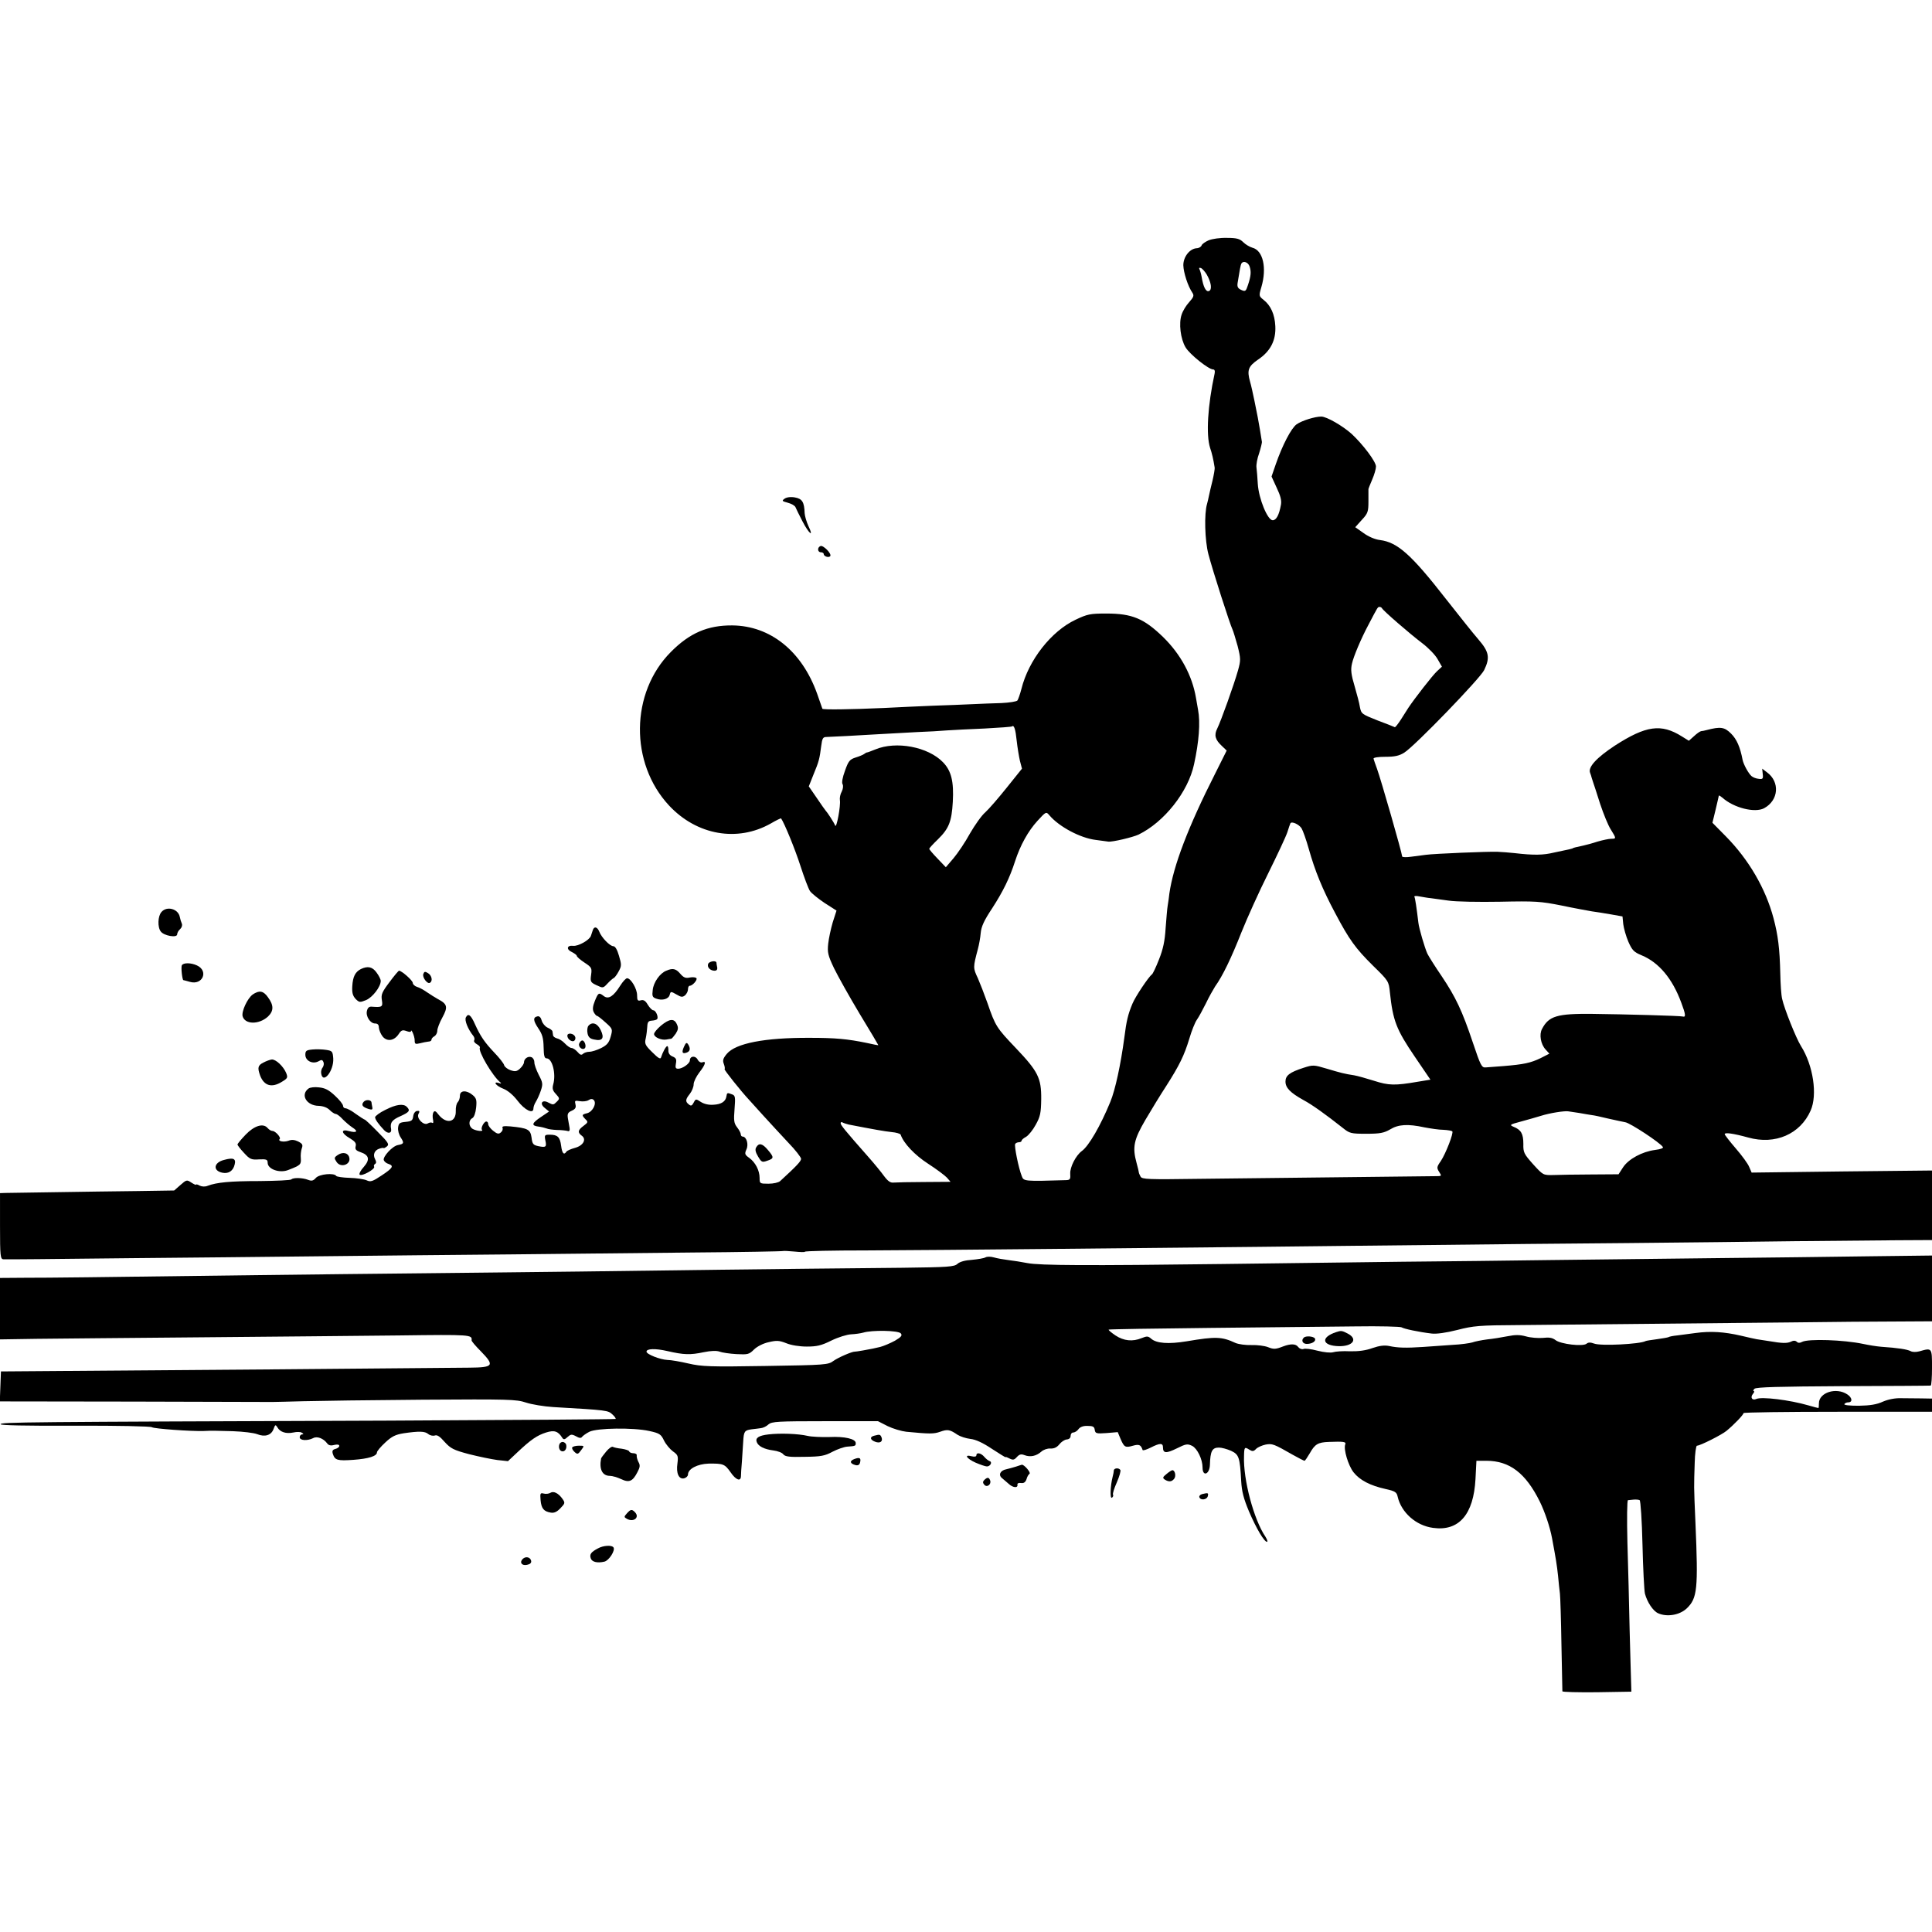 <?xml version="1.0" standalone="no"?>
<!DOCTYPE svg PUBLIC "-//W3C//DTD SVG 20010904//EN"
 "http://www.w3.org/TR/2001/REC-SVG-20010904/DTD/svg10.dtd">
<svg version="1.0" xmlns="http://www.w3.org/2000/svg"
 width="1025pt" height="1025pt" viewBox="0 0 1025 1025"
 preserveAspectRatio="xMidYMid meet">
<g transform="translate(0,1025) scale(0.1,-0.1)"
fill="#000000" stroke="none">
<path d="M6412 8975 c-18 -8 -35 -20 -37 -27 -3 -8 -15 -15 -27 -15 -37 -3
-70 -46 -70 -90 1 -39 24 -111 48 -146 10 -15 7 -23 -17 -50 -16 -17 -34 -47
-40 -66 -16 -46 -6 -129 21 -174 22 -37 122 -117 146 -117 8 0 11 -8 8 -22
-37 -170 -46 -325 -24 -394 10 -29 17 -59 24 -103 2 -8 -4 -39 -11 -70 -8 -31
-16 -67 -19 -81 -3 -14 -7 -33 -10 -43 -16 -52 -12 -195 7 -267 22 -85 116
-377 128 -400 4 -8 16 -48 27 -87 17 -68 17 -76 2 -130 -21 -75 -91 -270 -110
-308 -18 -35 -11 -60 25 -93 l25 -24 -61 -122 c-144 -284 -222 -490 -243 -636
-2 -19 -6 -48 -9 -65 -3 -16 -7 -70 -11 -120 -4 -66 -13 -110 -35 -165 -16
-41 -33 -77 -38 -80 -17 -12 -88 -118 -103 -155 -23 -55 -32 -91 -43 -180 -19
-142 -48 -277 -74 -340 -52 -127 -115 -236 -152 -262 -31 -23 -63 -85 -61
-120 2 -28 -1 -33 -20 -34 -225 -7 -227 -6 -237 21 -17 42 -41 161 -35 171 3
5 12 9 20 9 8 0 14 4 14 8 0 5 11 14 24 21 13 8 36 36 51 64 24 43 28 62 29
136 1 112 -17 147 -135 271 -102 107 -108 116 -150 238 -17 48 -40 107 -51
132 -26 55 -26 57 0 155 6 22 13 60 15 85 3 34 18 67 60 130 59 91 94 163 122
250 28 86 69 160 119 215 46 50 46 50 64 29 51 -60 163 -120 245 -130 29 -4
59 -8 67 -9 21 -3 130 23 160 37 136 66 264 227 295 374 26 119 34 221 21 289
-3 17 -8 45 -11 63 -20 118 -81 231 -174 322 -102 99 -165 125 -301 125 -86 0
-101 -3 -164 -33 -129 -61 -249 -214 -287 -367 -7 -27 -17 -55 -21 -61 -4 -6
-43 -12 -86 -14 -42 -1 -113 -4 -157 -6 -44 -2 -136 -6 -205 -8 -69 -3 -186
-8 -260 -12 -179 -8 -325 -10 -327 -4 -1 3 -14 39 -28 80 -81 226 -248 360
-450 362 -130 1 -226 -40 -326 -141 -215 -216 -219 -590 -9 -815 147 -157 362
-195 539 -95 29 17 54 29 55 27 18 -26 74 -163 102 -250 20 -62 43 -123 51
-135 8 -12 43 -40 77 -63 l64 -41 -20 -62 c-10 -34 -21 -85 -24 -113 -5 -46
-2 -62 31 -131 21 -43 82 -152 136 -242 55 -90 99 -165 99 -166 0 -1 -28 4
-62 12 -102 21 -166 27 -303 27 -239 1 -392 -29 -439 -85 -20 -24 -23 -35 -16
-53 5 -13 7 -26 4 -28 -3 -4 87 -117 131 -164 5 -6 39 -43 75 -83 36 -39 95
-104 132 -143 38 -39 68 -78 68 -86 0 -13 -25 -39 -111 -118 -9 -8 -36 -14
-62 -14 -46 0 -47 1 -47 30 0 40 -22 83 -55 107 -24 17 -25 22 -15 45 13 27 0
68 -20 68 -6 0 -10 6 -10 13 0 6 -9 23 -20 37 -16 21 -18 35 -13 96 5 63 4 72
-13 78 -26 10 -27 9 -30 -10 -4 -28 -27 -43 -69 -45 -25 -2 -50 4 -67 15 -26
17 -27 17 -38 -4 -9 -17 -14 -19 -26 -9 -19 15 -18 26 6 56 11 14 20 37 20 50
0 14 14 42 30 63 32 41 39 63 16 54 -8 -3 -19 3 -25 15 -12 22 -41 19 -41 -5
0 -16 -39 -44 -62 -44 -14 0 -16 6 -12 28 4 22 1 29 -18 37 -15 6 -23 18 -22
33 0 12 -2 22 -6 22 -7 0 -25 -34 -33 -60 -3 -11 -15 -4 -46 27 -39 38 -42 46
-35 75 4 18 7 46 8 62 1 23 6 30 23 31 13 1 26 4 29 8 9 9 -6 47 -20 47 -6 0
-19 13 -29 29 -12 21 -22 28 -37 24 -17 -5 -20 0 -20 27 0 34 -33 90 -53 90
-7 0 -23 -18 -37 -40 -35 -56 -62 -73 -86 -55 -27 21 -30 19 -48 -25 -12 -30
-13 -46 -6 -60 6 -11 14 -20 18 -20 4 0 24 -16 45 -35 37 -33 38 -35 27 -74
-9 -33 -19 -45 -50 -61 -22 -11 -50 -20 -63 -20 -12 0 -28 -5 -34 -11 -8 -8
-16 -6 -29 10 -10 11 -24 21 -32 21 -7 0 -23 11 -35 24 -12 13 -31 25 -42 27
-11 3 -21 10 -21 17 -1 6 -2 16 -3 20 0 5 -12 14 -26 20 -13 6 -27 23 -31 37
-4 16 -12 25 -22 23 -25 -5 -24 -22 4 -64 21 -31 27 -51 28 -99 1 -46 4 -60
16 -60 30 0 51 -82 35 -138 -6 -22 -3 -33 14 -51 20 -22 21 -25 6 -40 -19 -19
-20 -19 -47 -5 -32 17 -47 -6 -18 -29 l23 -19 -43 -29 c-49 -33 -53 -46 -13
-51 16 -2 35 -7 43 -10 8 -4 33 -7 55 -8 22 0 47 -3 55 -5 10 -4 14 1 12 15
-2 11 -6 34 -9 51 -4 25 0 32 20 41 20 9 24 17 20 34 -5 20 -3 21 22 17 16 -3
37 -1 47 5 12 8 21 8 28 1 17 -17 -5 -62 -35 -70 -29 -7 -30 -10 -9 -32 15
-14 14 -17 -10 -35 -30 -22 -33 -35 -10 -52 27 -19 9 -53 -36 -65 -22 -6 -42
-15 -45 -20 -13 -20 -23 -9 -28 31 -6 47 -19 59 -61 59 -26 0 -28 -2 -23 -29
8 -36 4 -40 -36 -32 -28 6 -33 11 -37 46 -6 43 -20 50 -112 59 -35 3 -46 1
-42 -8 3 -7 -1 -18 -9 -24 -11 -10 -20 -8 -41 9 -14 11 -26 27 -26 35 0 8 -4
14 -10 14 -12 0 -31 -35 -23 -44 10 -10 -27 -7 -48 4 -23 13 -25 46 -3 58 9 5
17 27 20 56 4 40 1 50 -18 66 -33 28 -68 26 -68 -3 0 -13 -5 -28 -12 -35 -6
-6 -11 -27 -10 -46 2 -61 -50 -72 -92 -19 -14 19 -21 22 -27 11 -4 -7 -5 -24
-2 -37 3 -14 2 -22 -4 -18 -5 3 -15 2 -23 -3 -22 -14 -62 27 -50 50 8 14 6 18
-8 16 -10 -2 -18 -13 -20 -29 -3 -22 -9 -26 -40 -29 -32 -3 -37 -7 -40 -30 -2
-15 4 -38 14 -53 19 -29 17 -34 -15 -40 -29 -5 -81 -62 -75 -80 3 -8 14 -17
25 -20 30 -10 23 -22 -36 -61 -48 -32 -59 -36 -80 -26 -13 6 -54 12 -90 13
-36 1 -68 6 -71 10 -11 18 -90 10 -108 -10 -14 -16 -23 -18 -43 -10 -29 11
-77 12 -87 2 -4 -5 -80 -8 -169 -9 -157 0 -227 -7 -275 -25 -14 -6 -31 -5 -43
1 -10 6 -19 8 -19 5 0 -3 -11 2 -25 11 -24 16 -26 15 -58 -13 l-33 -29 -194
-3 c-107 -1 -303 -4 -435 -6 -132 -2 -252 -4 -267 -4 l-28 -1 0 -175 c0 -160
2 -175 18 -176 36 -1 231 1 687 6 259 2 706 7 995 10 289 3 743 8 1010 10 267
3 700 7 964 10 263 2 480 6 482 8 2 1 28 0 59 -3 30 -3 55 -4 55 -1 0 4 147 7
328 7 180 1 624 4 987 8 363 4 856 9 1095 11 239 3 656 7 925 10 270 3 731 8
1025 10 294 3 695 7 890 10 195 2 439 4 543 5 l187 1 0 185 0 184 -479 -5
-478 -6 -13 30 c-6 16 -38 60 -71 98 -32 37 -59 72 -59 76 0 10 45 4 125 -18
143 -40 276 18 331 143 37 83 14 239 -51 342 -26 41 -89 199 -100 250 -5 19
-9 80 -10 135 -3 132 -12 204 -36 294 -42 158 -132 311 -252 433 l-72 73 17
70 c9 39 17 72 17 74 1 2 9 -3 19 -11 60 -54 172 -82 221 -56 78 42 85 140 15
191 l-25 19 3 -29 c3 -24 0 -28 -21 -25 -14 1 -31 8 -38 14 -16 13 -43 62 -48
87 -13 68 -31 109 -61 139 -35 35 -56 38 -129 19 -11 -3 -25 -6 -30 -6 -6 -1
-22 -12 -37 -26 l-28 -25 -37 23 c-110 69 -190 58 -356 -49 -97 -64 -143 -114
-131 -144 3 -8 7 -19 8 -25 2 -5 5 -17 8 -25 3 -8 20 -60 37 -114 18 -54 43
-116 57 -137 29 -47 30 -49 2 -49 -13 0 -45 -7 -73 -15 -27 -9 -61 -18 -75
-21 -37 -8 -55 -12 -55 -14 0 -1 -9 -3 -20 -6 -11 -2 -47 -10 -80 -17 -58 -14
-107 -15 -210 -3 -27 3 -68 6 -90 7 -48 2 -338 -10 -380 -16 -16 -2 -51 -7
-77 -10 -27 -4 -48 -3 -49 1 -2 23 -112 406 -133 464 -9 25 -18 50 -19 55 -1
6 25 10 63 10 49 0 73 5 100 22 55 34 403 394 424 438 32 66 26 97 -30 162
-28 32 -104 128 -171 213 -187 240 -259 303 -352 315 -26 3 -61 18 -87 37
l-44 31 35 39 c32 34 35 44 35 98 0 33 0 62 0 65 0 3 9 25 20 51 11 25 20 56
20 69 0 26 -69 117 -129 173 -48 43 -133 92 -161 92 -34 0 -102 -21 -131 -41
-28 -20 -75 -109 -111 -213 l-22 -64 27 -59 c20 -42 27 -67 23 -90 -10 -56
-25 -83 -44 -83 -27 0 -74 114 -79 193 -2 34 -5 73 -7 87 -2 14 4 48 14 75 9
28 15 55 15 60 -3 21 -18 111 -22 130 -2 11 -10 52 -18 90 -8 39 -18 84 -23
100 -17 61 -10 81 42 117 66 44 96 102 92 178 -3 62 -24 109 -62 139 -25 20
-26 21 -12 68 30 102 9 195 -48 209 -14 4 -36 17 -48 29 -18 18 -34 23 -87 23
-36 1 -78 -5 -97 -13z m217 -137 c10 -28 8 -52 -8 -100 -11 -34 -14 -36 -36
-26 -18 8 -22 17 -19 37 11 69 16 96 20 103 10 16 35 7 43 -14z m-227 -44 c24
-42 30 -81 12 -88 -16 -6 -30 21 -39 76 -3 17 -9 36 -12 41 -3 5 0 8 8 5 8 -3
21 -18 31 -34z m930 -1771 c5 -12 147 -135 213 -185 33 -25 70 -63 82 -85 l23
-40 -26 -24 c-24 -22 -120 -146 -152 -194 -7 -11 -25 -39 -40 -63 -15 -23 -29
-41 -32 -40 -3 2 -44 18 -92 36 -83 33 -86 35 -93 70 -3 21 -16 69 -27 107
-20 67 -23 92 -15 125 8 37 48 132 87 205 52 99 49 95 60 95 4 0 10 -3 12 -7z
m-1938 -703 c4 -36 12 -84 17 -106 l11 -42 -81 -101 c-44 -55 -95 -114 -114
-131 -19 -16 -55 -67 -81 -112 -25 -46 -65 -105 -87 -131 l-41 -48 -44 46
c-24 25 -44 48 -44 52 0 3 21 26 46 50 58 57 73 93 79 199 6 108 -8 165 -52
210 -79 82 -249 114 -359 68 -22 -9 -41 -16 -44 -16 -3 0 -9 -3 -15 -8 -5 -4
-26 -13 -46 -19 -31 -10 -38 -19 -56 -70 -13 -35 -18 -63 -13 -71 5 -8 3 -25
-4 -39 -8 -14 -12 -35 -10 -46 5 -29 -18 -153 -25 -135 -6 16 -42 71 -51 80
-3 3 -24 33 -47 67 l-42 61 25 63 c29 70 32 82 41 152 5 39 9 47 27 47 31 1
167 8 281 15 55 3 145 8 200 11 55 2 127 6 160 9 33 2 123 7 200 10 77 4 142
9 144 11 11 10 19 -16 25 -76z m1511 -464 c7 -11 25 -61 39 -111 32 -114 72
-213 140 -340 74 -140 107 -186 201 -279 82 -80 83 -82 89 -141 16 -150 34
-197 132 -341 l83 -122 -67 -11 c-122 -21 -154 -20 -232 5 -41 13 -88 26 -105
29 -53 8 -71 13 -145 35 -70 21 -74 21 -124 5 -74 -24 -96 -41 -96 -73 0 -33
25 -59 95 -98 47 -25 119 -77 209 -148 36 -29 43 -31 125 -31 72 0 93 4 126
23 44 27 94 30 182 11 32 -6 77 -13 100 -13 23 -1 45 -5 48 -8 8 -8 -34 -117
-61 -158 -22 -31 -22 -36 -9 -57 15 -23 15 -23 -22 -23 -211 -2 -995 -11
-1241 -14 -284 -4 -313 -3 -321 12 -5 9 -9 19 -9 22 0 3 -5 25 -12 50 -23 84
-15 123 47 229 31 53 80 133 110 179 71 111 96 163 123 252 12 41 30 86 40
100 10 14 31 53 48 87 16 34 39 74 49 90 39 54 85 149 139 286 30 75 94 217
143 315 48 97 94 195 101 217 7 22 14 43 16 47 7 12 45 -5 59 -26z m685 -371
c14 -2 57 -8 95 -13 39 -6 162 -8 274 -6 186 4 214 2 325 -20 66 -14 139 -27
161 -31 22 -3 68 -10 101 -16 l62 -11 4 -41 c3 -23 15 -65 27 -93 20 -45 29
-55 70 -72 92 -38 164 -124 211 -252 23 -61 25 -78 8 -73 -11 4 -308 12 -478
14 -189 2 -233 -11 -269 -80 -16 -29 -7 -81 19 -109 l20 -22 -47 -24 c-52 -25
-88 -33 -198 -42 -38 -3 -80 -6 -93 -7 -21 -2 -27 10 -67 129 -58 173 -92 244
-167 356 -35 51 -68 104 -75 118 -14 30 -45 136 -48 165 -9 76 -17 130 -21
137 -3 5 9 6 28 2 18 -3 44 -8 58 -9z m790 -1140 c25 -5 54 -9 65 -11 11 -1
49 -9 85 -18 36 -8 77 -17 93 -20 26 -4 184 -108 199 -131 5 -6 -11 -12 -42
-16 -68 -9 -140 -48 -169 -92 l-24 -37 -146 -1 c-80 0 -170 -2 -200 -3 -54 -1
-54 -1 -107 57 -49 55 -53 63 -52 108 0 54 -12 75 -52 91 -23 10 -20 12 40 28
36 10 83 23 105 30 47 15 124 27 145 24 8 -1 35 -5 60 -9z m-3878 -61 c134
-26 190 -36 228 -40 25 -2 46 -9 48 -13 16 -47 75 -109 146 -155 45 -29 90
-63 100 -74 l19 -22 -139 -1 c-76 0 -150 -2 -163 -3 -17 -2 -30 7 -51 35 -15
21 -52 66 -83 101 -127 144 -147 169 -147 179 0 6 4 7 10 4 5 -3 20 -8 32 -11z"/>
<path d="M4162 7604 c-15 -11 -13 -13 17 -21 19 -5 37 -15 41 -23 3 -8 20 -42
37 -75 34 -66 63 -90 32 -26 -10 22 -19 53 -20 68 -2 60 -13 77 -52 84 -23 4
-44 1 -55 -7z"/>
<path d="M4353 7353 c-18 -7 -16 -33 2 -33 8 0 15 -4 15 -9 0 -13 28 -22 35
-11 8 13 -38 59 -52 53z"/>
<path d="M857 5412 c-20 -22 -22 -81 -4 -104 17 -23 87 -35 87 -15 0 8 7 20
15 27 9 8 13 20 10 29 -4 9 -9 25 -11 36 -8 43 -68 60 -97 27z"/>
<path d="M3145 5315 c-3 -8 -7 -22 -10 -30 -7 -22 -67 -56 -94 -53 -34 4 -38
-19 -7 -33 14 -7 26 -16 26 -20 0 -5 18 -21 41 -36 38 -25 40 -29 35 -65 -5
-36 -3 -40 29 -55 34 -16 35 -16 58 9 13 14 28 27 33 29 5 2 17 18 26 35 16
29 16 36 2 83 -9 32 -20 51 -30 51 -18 0 -63 46 -75 78 -10 25 -27 29 -34 7z"/>
<path d="M3757 5136 c-7 -17 11 -36 34 -36 11 0 16 6 14 18 -2 9 -4 20 -4 25
-2 13 -39 7 -44 -7z"/>
<path d="M965 5129 c-6 -9 2 -79 8 -79 1 0 17 -4 34 -9 68 -20 101 58 38 87
-32 15 -72 15 -80 1z"/>
<path d="M1915 5109 c-30 -15 -43 -40 -46 -91 -2 -34 2 -50 17 -67 20 -20 23
-20 56 -7 35 15 78 71 78 102 0 8 -10 28 -22 44 -22 31 -47 36 -83 19z"/>
<path d="M3535 5100 c-34 -13 -68 -62 -72 -102 -4 -32 -2 -39 18 -46 32 -12
66 -3 72 20 5 19 6 19 36 2 25 -15 32 -15 45 -5 9 8 16 22 16 32 0 11 4 19 9
19 15 0 42 31 36 40 -3 5 -19 7 -35 4 -22 -5 -33 -1 -51 20 -23 27 -40 31 -74
16z"/>
<path d="M2066 5039 c-39 -52 -45 -65 -40 -95 6 -36 1 -39 -52 -35 -15 2 -23
-5 -27 -21 -8 -29 17 -68 43 -68 14 0 20 -7 20 -22 1 -13 10 -34 20 -47 24
-29 62 -23 86 14 13 20 20 22 40 15 13 -5 24 -6 24 -2 1 19 20 -26 20 -47 0
-20 3 -22 28 -16 15 4 35 8 45 9 9 0 17 5 16 10 0 5 6 13 15 18 9 5 16 18 16
30 0 11 12 43 27 70 30 55 27 71 -23 97 -16 9 -43 26 -59 37 -17 12 -40 25
-52 28 -13 4 -23 14 -23 21 0 13 -59 65 -73 65 -3 0 -26 -27 -51 -61z"/>
<path d="M2246 5083 c-7 -18 22 -56 35 -47 16 9 10 39 -10 51 -16 10 -20 9
-25 -4z"/>
<path d="M1341 4974 c-28 -20 -60 -89 -54 -115 12 -45 87 -46 135 -2 31 30 31
60 -1 103 -24 34 -46 37 -80 14z"/>
<path d="M2472 4853 c-9 -15 10 -63 40 -100 5 -7 7 -17 4 -22 -4 -6 3 -15 14
-21 11 -6 18 -14 16 -18 -11 -18 67 -151 109 -185 6 -5 3 -7 -7 -3 -36 11 -17
-15 22 -30 25 -10 53 -34 76 -64 38 -50 84 -72 84 -41 0 9 6 25 13 36 7 11 19
37 26 58 12 36 11 43 -11 85 -13 26 -24 56 -23 67 0 11 -7 23 -15 26 -18 8
-40 -8 -40 -27 0 -7 -9 -22 -21 -33 -17 -16 -26 -17 -50 -9 -15 5 -31 17 -34
26 -2 10 -26 40 -52 67 -52 55 -74 87 -103 151 -22 50 -36 60 -48 37z"/>
<path d="M3507 4809 c-20 -17 -37 -37 -37 -45 0 -17 39 -34 66 -29 11 2 22 4
25 4 4 1 14 13 24 27 13 21 15 31 6 50 -14 32 -39 30 -84 -7z"/>
<path d="M3122 4808 c-6 -7 -8 -25 -5 -40 4 -20 13 -29 35 -33 44 -10 56 7 35
50 -17 36 -45 46 -65 23z"/>
<path d="M3010 4755 c0 -18 24 -35 36 -27 6 4 9 14 5 22 -7 18 -41 23 -41 5z"/>
<path d="M3073 4714 c-7 -18 17 -38 30 -25 9 9 -1 41 -14 41 -5 0 -12 -7 -16
-16z"/>
<path d="M3629 4697 c-14 -31 -9 -40 15 -31 18 7 20 22 7 43 -8 12 -12 10 -22
-12z"/>
<path d="M1658 4682 c-33 -3 -38 -7 -38 -28 0 -32 38 -51 69 -35 17 10 22 9
27 -4 4 -8 1 -21 -4 -28 -6 -7 -10 -21 -8 -32 9 -60 68 14 64 80 -3 37 -5 40
-38 45 -19 3 -52 4 -72 2z"/>
<path d="M1398 4613 c-30 -15 -33 -27 -18 -69 21 -55 62 -67 116 -33 30 18 32
22 22 47 -15 35 -54 72 -76 71 -9 -1 -29 -8 -44 -16z"/>
<path d="M1637 4475 c-45 -33 -11 -91 54 -92 24 -1 45 -9 58 -22 12 -12 26
-21 32 -21 6 0 23 -12 37 -28 15 -15 38 -35 52 -44 32 -20 23 -30 -18 -19 -45
13 -43 -11 4 -38 28 -17 35 -26 31 -42 -4 -16 1 -23 24 -31 48 -16 53 -40 19
-79 -17 -18 -26 -37 -22 -41 11 -11 84 30 77 42 -3 5 -1 11 5 15 7 4 7 12 0
25 -13 24 -3 48 23 56 12 4 22 5 23 3 0 -2 8 2 17 9 13 11 7 21 -49 77 -35 36
-66 65 -69 65 -3 0 -24 14 -47 30 -22 17 -47 30 -55 30 -7 0 -13 6 -13 13 0 8
-19 32 -43 54 -33 31 -53 41 -85 44 -22 3 -47 0 -55 -6z"/>
<path d="M1929 4404 c-14 -17 -5 -28 28 -38 17 -5 21 -3 18 11 -2 10 -4 21 -4
24 -2 15 -30 17 -42 3z"/>
<path d="M2043 4361 c-29 -14 -52 -32 -53 -38 0 -12 17 -36 48 -69 20 -21 41
-17 37 6 -7 34 5 49 51 69 46 21 52 29 32 49 -18 18 -57 13 -115 -17z"/>
<path d="M1303 4230 c-24 -25 -43 -48 -43 -52 0 -4 15 -24 34 -44 31 -34 39
-38 80 -35 40 2 46 -1 46 -18 0 -34 64 -57 110 -38 65 25 68 29 66 61 -2 17 1
41 5 53 7 19 4 25 -19 37 -19 9 -34 11 -51 4 -25 -9 -59 -3 -47 9 8 8 -23 43
-39 43 -7 0 -18 7 -25 15 -23 28 -71 13 -117 -35z"/>
<path d="M4012 4163 c-7 -11 -4 -26 10 -49 18 -30 21 -32 49 -22 36 12 36 18
3 57 -29 35 -48 39 -62 14z"/>
<path d="M1793 4123 c-21 -14 -21 -17 -7 -38 22 -33 77 -13 67 24 -6 25 -34
31 -60 14z"/>
<path d="M1188 4096 c-55 -14 -60 -58 -7 -68 32 -6 56 10 64 44 8 31 -7 38
-57 24z"/>
<path d="M5228 3579 c-9 -5 -41 -10 -72 -13 -35 -2 -64 -10 -76 -21 -17 -16
-49 -18 -292 -21 -650 -6 -1361 -15 -1713 -20 -209 -2 -573 -7 -810 -9 -236
-2 -639 -7 -895 -10 -922 -12 -1097 -14 -1232 -14 l-138 -1 0 -163 0 -163 193
3 c105 1 496 5 867 8 371 3 847 8 1058 10 382 5 387 4 384 -26 -1 -4 21 -30
49 -58 74 -76 68 -86 -61 -87 -137 -2 -1867 -16 -2215 -18 l-270 -2 -3 -79 -3
-80 708 -1 c389 -1 722 -2 738 -2 17 0 91 2 165 4 74 2 358 6 630 8 462 3 499
2 550 -15 30 -10 96 -21 145 -24 291 -17 290 -17 315 -40 11 -10 18 -20 16
-23 -3 -2 -546 -6 -1208 -9 -1966 -7 -2051 -8 -2055 -19 -2 -6 128 -9 394 -8
223 1 403 -3 409 -8 11 -8 207 -22 274 -20 46 2 54 2 155 -1 55 -2 113 -9 130
-16 40 -16 74 -6 86 27 9 25 11 25 21 9 14 -25 46 -35 84 -27 18 4 38 4 45 -1
10 -6 11 -9 2 -9 -7 0 -13 -7 -13 -15 0 -18 41 -20 71 -5 21 12 55 -1 75 -28
7 -10 19 -13 37 -8 17 4 27 2 27 -5 0 -6 -9 -13 -20 -16 -16 -4 -19 -11 -14
-27 11 -33 24 -37 109 -31 82 6 125 20 125 40 0 6 20 30 44 52 35 33 55 42 98
49 83 12 112 11 130 -4 10 -8 25 -11 35 -8 12 5 27 -5 52 -34 32 -35 47 -43
130 -65 52 -13 119 -27 150 -31 l56 -6 50 47 c72 68 105 90 152 105 44 14 64
7 86 -28 7 -11 13 -10 28 4 17 15 22 16 45 4 17 -10 27 -11 32 -3 4 5 21 18
39 27 41 20 232 23 318 4 54 -12 62 -17 78 -51 10 -20 32 -46 47 -57 27 -19
29 -25 24 -64 -8 -53 8 -86 36 -79 11 3 20 12 20 20 0 30 50 56 109 58 78 1
86 -2 117 -46 28 -41 54 -51 55 -21 0 9 2 44 5 77 2 33 5 81 7 107 3 54 7 60
45 65 15 2 37 4 48 6 12 1 31 10 41 20 18 15 47 17 300 17 l281 0 51 -26 c29
-14 73 -27 99 -30 125 -12 146 -12 180 0 39 14 51 12 92 -16 14 -9 44 -19 68
-22 29 -3 67 -21 115 -53 40 -26 72 -46 72 -44 0 3 10 -1 21 -7 18 -9 25 -8
39 8 13 14 22 17 40 10 31 -12 63 -5 89 18 12 11 33 18 49 17 19 -1 34 6 47
22 10 13 28 25 39 26 13 1 21 8 21 19 0 10 6 18 14 18 8 0 21 8 28 18 8 11 25
18 48 17 28 0 36 -4 38 -21 3 -19 8 -21 63 -17 l59 5 15 -36 c19 -44 25 -48
66 -36 32 9 42 5 51 -23 2 -4 21 2 43 13 49 25 65 25 65 1 0 -32 17 -33 74 -5
48 24 56 25 81 13 27 -14 55 -71 55 -115 0 -50 37 -37 39 14 2 74 12 92 48 92
15 0 43 -8 64 -17 42 -20 47 -33 54 -161 3 -55 13 -93 41 -160 40 -93 81 -162
96 -162 5 0 1 12 -9 28 -61 90 -118 303 -113 427 1 48 3 50 28 34 16 -10 23
-10 36 4 9 9 32 19 51 23 35 6 42 4 145 -55 30 -17 58 -31 61 -31 3 0 15 18
28 40 27 48 43 58 101 60 78 3 93 1 87 -13 -10 -26 16 -112 44 -148 33 -42 89
-71 171 -89 50 -11 58 -17 63 -40 19 -84 97 -154 188 -166 137 -19 215 71 225
259 l5 97 52 0 c124 0 209 -65 284 -216 27 -55 54 -135 65 -194 20 -107 26
-143 32 -200 3 -36 8 -78 10 -95 2 -16 6 -138 8 -270 3 -132 5 -243 5 -248 1
-4 83 -6 183 -5 l183 3 -1 35 c-1 19 -4 148 -8 285 -3 138 -8 350 -12 473 -3
122 -2 222 3 223 4 0 18 2 30 3 12 1 27 0 32 -3 5 -4 12 -107 15 -236 3 -127
9 -243 13 -260 12 -45 43 -92 70 -104 47 -21 114 -10 152 26 56 54 61 102 46
453 -9 206 -8 190 -4 318 1 50 7 92 12 92 17 0 132 58 157 79 40 33 90 85 90
94 0 4 225 7 500 7 l500 0 0 35 0 35 -57 1 c-32 0 -80 1 -108 1 -31 1 -67 -6
-95 -18 -32 -15 -68 -21 -128 -22 -49 0 -80 3 -77 9 4 5 12 9 20 9 25 0 22 25
-4 42 -59 40 -151 10 -151 -47 0 -14 -1 -25 -3 -25 -2 0 -26 6 -53 14 -100 29
-248 47 -276 34 -22 -10 -34 8 -18 27 7 8 9 15 4 15 -4 0 -3 5 4 12 9 9 130
12 469 14 252 1 461 2 466 3 4 0 7 44 7 96 0 105 0 105 -66 86 -19 -5 -37 -5
-48 1 -17 9 -66 17 -156 23 -25 2 -67 9 -95 15 -104 22 -291 28 -324 11 -12
-7 -22 -6 -28 0 -7 7 -18 8 -29 2 -22 -11 -49 -10 -119 2 -27 4 -57 9 -65 10
-8 1 -46 10 -85 19 -87 20 -159 25 -239 14 -33 -4 -78 -10 -99 -13 -21 -2 -41
-6 -45 -9 -4 -2 -32 -7 -62 -11 -30 -4 -57 -8 -60 -10 -28 -16 -238 -27 -273
-13 -19 7 -31 7 -40 -1 -20 -16 -137 -2 -164 19 -17 13 -34 16 -68 12 -25 -2
-65 1 -89 8 -33 9 -57 9 -97 1 -30 -6 -79 -14 -109 -17 -30 -4 -66 -11 -79
-16 -13 -4 -60 -11 -105 -13 -44 -3 -115 -8 -156 -11 -91 -6 -134 -5 -180 5
-25 5 -51 2 -89 -11 -35 -13 -75 -18 -120 -17 -36 2 -76 -1 -88 -5 -13 -4 -48
-1 -83 8 -33 9 -67 13 -75 9 -9 -3 -21 2 -28 11 -12 17 -39 18 -79 3 -41 -16
-51 -16 -81 -4 -18 7 -57 12 -87 11 -31 -1 -68 4 -85 11 -73 34 -105 35 -259
9 -97 -16 -161 -11 -189 14 -16 14 -22 14 -50 3 -48 -20 -95 -15 -139 14 -22
15 -38 28 -36 31 3 2 245 6 539 9 294 3 640 7 769 8 129 2 240 -1 246 -5 12
-8 92 -25 160 -33 25 -3 76 4 135 19 86 22 115 25 329 26 225 2 541 5 1430 14
223 3 485 5 583 5 l177 1 0 174 0 175 -332 -4 c-183 -3 -556 -7 -828 -10 -272
-3 -661 -8 -865 -10 -203 -3 -559 -7 -790 -9 -231 -3 -658 -8 -950 -12 -712
-9 -969 -8 -1035 5 -30 6 -76 13 -101 16 -25 3 -59 9 -76 14 -17 5 -37 5 -45
0z m-449 -403 c9 -11 3 -19 -31 -39 -24 -13 -59 -28 -78 -33 -19 -4 -37 -8
-40 -9 -18 -4 -91 -17 -95 -16 -14 1 -88 -31 -113 -49 -28 -21 -42 -22 -360
-27 -296 -5 -340 -3 -409 13 -43 10 -94 19 -113 19 -38 2 -110 30 -110 44 0
16 46 18 111 3 87 -20 121 -21 192 -6 39 8 69 9 85 3 13 -5 53 -11 89 -13 60
-3 67 -2 93 24 16 16 49 33 77 39 42 10 56 10 94 -5 26 -11 71 -18 109 -18 53
0 77 5 131 32 37 18 83 32 105 33 21 1 50 5 64 9 45 14 186 12 199 -4z"/>
<path d="M7090 3183 c-86 -28 -77 -73 14 -75 74 -1 102 38 46 67 -30 16 -36
16 -60 8z"/>
<path d="M6917 3153 c-15 -14 -6 -33 16 -33 29 0 51 15 43 29 -8 12 -49 15
-59 4z"/>
<path d="M4078 2640 c-53 -6 -72 -19 -63 -41 8 -22 40 -38 87 -44 24 -3 48
-12 54 -21 10 -12 32 -15 113 -13 87 1 107 5 148 27 27 14 62 26 78 27 44 3
45 4 45 19 0 22 -58 36 -140 32 -41 -1 -93 1 -115 6 -51 12 -147 15 -207 8z"/>
<path d="M4638 2633 c-25 -6 -22 -22 5 -32 26 -10 42 1 34 23 -7 16 -9 17 -39
9z"/>
<path d="M2968 2588 c-7 -19 2 -38 17 -38 15 0 24 19 18 38 -3 6 -11 12 -18
12 -7 0 -15 -6 -17 -12z"/>
<path d="M3036 2571 c-3 -4 2 -15 12 -24 15 -14 19 -13 35 9 18 24 18 24 -12
24 -16 0 -32 -4 -35 -9z"/>
<path d="M3216 2549 c-14 -17 -27 -34 -27 -37 -11 -58 7 -92 47 -92 13 0 39
-8 59 -17 43 -21 62 -12 87 37 14 26 15 37 5 54 -6 12 -10 27 -9 34 2 6 -6 12
-17 12 -11 0 -21 4 -23 10 -1 5 -20 11 -40 14 -21 2 -42 7 -47 10 -5 3 -21 -8
-35 -25z"/>
<path d="M5180 2529 c0 -7 -10 -9 -25 -5 -42 11 -28 -12 21 -34 26 -11 52 -20
60 -20 18 0 30 23 15 28 -7 2 -21 13 -29 23 -18 21 -42 25 -42 8z"/>
<path d="M4532 2509 c-26 -10 -23 -24 7 -32 13 -3 21 1 24 14 6 24 -2 29 -31
18z"/>
<path d="M5390 2469 c-14 -4 -37 -11 -51 -14 -32 -6 -44 -30 -23 -47 9 -7 24
-21 35 -30 22 -21 50 -24 47 -5 -2 7 6 11 19 9 15 -2 23 4 29 20 3 13 11 26
16 29 9 6 -29 50 -41 48 -3 -1 -17 -5 -31 -10z"/>
<path d="M5909 2448 c0 -7 -3 -22 -6 -33 -12 -47 -15 -117 -4 -111 6 4 9 11 6
16 -3 5 6 34 20 65 14 32 22 61 19 66 -8 13 -34 11 -35 -3z"/>
<path d="M6189 2430 c-21 -17 -22 -21 -9 -30 21 -13 36 -12 49 4 12 14 5 46
-9 46 -4 0 -18 -9 -31 -20z"/>
<path d="M5222 2398 c-8 -8 -9 -15 0 -25 14 -17 39 2 31 23 -6 17 -15 18 -31
2z"/>
<path d="M2920 2330 c-8 -5 -24 -7 -35 -4 -19 5 -20 1 -17 -35 4 -44 17 -60
54 -66 17 -3 32 3 51 23 25 26 26 29 11 50 -21 30 -47 43 -64 32z"/>
<path d="M6377 2323 c-10 -3 -16 -10 -14 -16 6 -19 41 -14 45 6 4 17 1 18 -31
10z"/>
<path d="M3326 2221 c-16 -18 -16 -20 0 -29 36 -20 70 8 42 36 -16 16 -22 15
-42 -7z"/>
<path d="M3172 2035 c-36 -19 -45 -31 -38 -52 6 -20 35 -27 73 -18 24 6 58 59
48 75 -8 14 -55 11 -83 -5z"/>
<path d="M2773 1979 c-18 -18 -5 -37 23 -31 16 3 24 10 22 21 -4 20 -29 26
-45 10z"/>
</g>
</svg>
